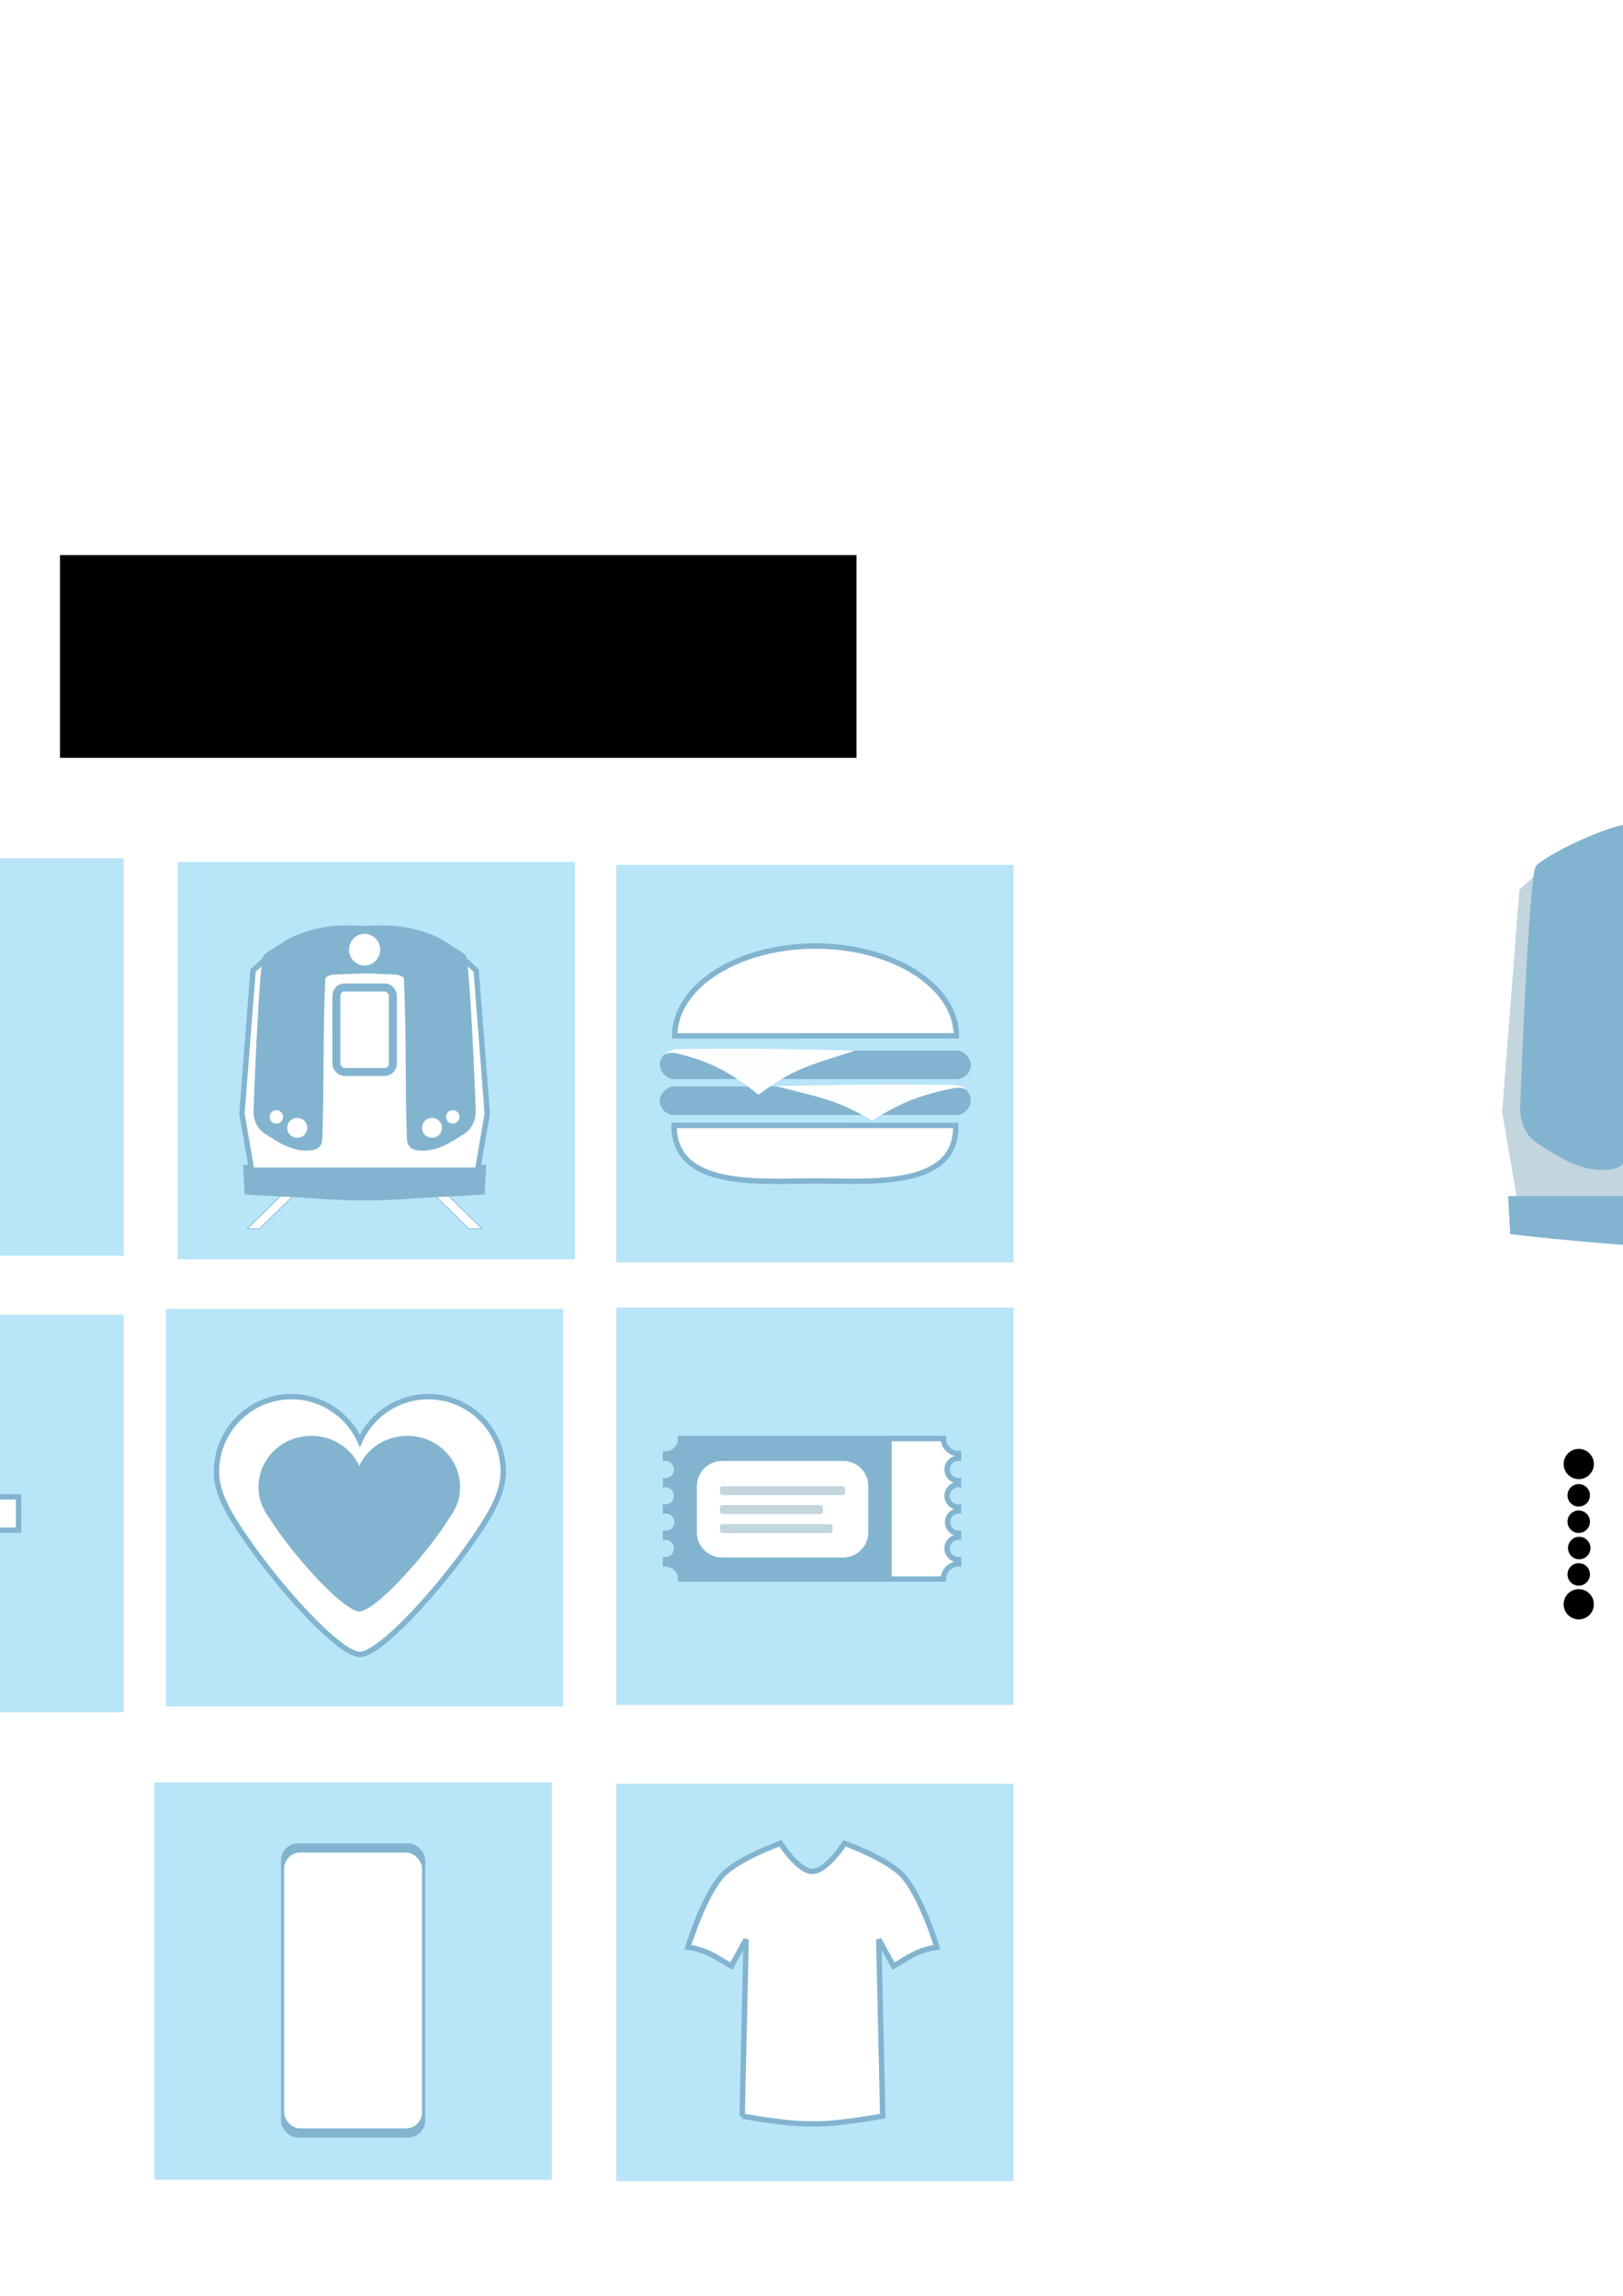 <?xml version="1.0" encoding="UTF-8" standalone="no"?>
<!-- Created with Inkscape (http://www.inkscape.org/) -->

<svg
   xmlns:dc="http://purl.org/dc/elements/1.1/"
   xmlns:cc="http://creativecommons.org/ns#"
   xmlns:rdf="http://www.w3.org/1999/02/22-rdf-syntax-ns#"
   xmlns:svg="http://www.w3.org/2000/svg"
   xmlns="http://www.w3.org/2000/svg"
   xmlns:xlink="http://www.w3.org/1999/xlink"
   xmlns:sodipodi="http://sodipodi.sourceforge.net/DTD/sodipodi-0.dtd"
   xmlns:inkscape="http://www.inkscape.org/namespaces/inkscape"
   width="210mm"
   height="297mm"
   viewBox="0 0 210 297"
   version="1.1"
   id="svg8"
   inkscape:version="0.92.4 5da689c313, 2019-01-14"
   sodipodi:docname="categories.svg">
  <defs
     id="defs2">
    <clipPath
       clipPathUnits="userSpaceOnUse"
       id="clipPath1580">
      <g
         id="g1610"
         style="fill:#ffffff;fill-opacity:1">
        <circle
           r="1.956"
           style="fill:#ffffff;fill-opacity:1;stroke:none;stroke-width:1.082;stroke-miterlimit:4;stroke-dasharray:none;stroke-opacity:1"
           id="circle1582"
           cx="86.157"
           cy="186.277" />
        <circle
           r="1.956"
           style="fill:#ffffff;fill-opacity:1;stroke:none;stroke-width:1.082;stroke-miterlimit:4;stroke-dasharray:none;stroke-opacity:1"
           id="circle1584"
           cx="86.157"
           cy="204.421" />
        <circle
           r="1.956"
           style="fill:#ffffff;fill-opacity:1;stroke:none;stroke-width:1.082;stroke-miterlimit:4;stroke-dasharray:none;stroke-opacity:1"
           id="circle1586"
           cx="124.119"
           cy="204.421" />
        <circle
           r="1.956"
           style="fill:#ffffff;fill-opacity:1;stroke:none;stroke-width:1.082;stroke-miterlimit:4;stroke-dasharray:none;stroke-opacity:1"
           id="circle1588"
           cx="124.119"
           cy="186.225" />
        <g
           id="g1598"
           transform="matrix(0.256,0,0,0.248,52.445,106.701)"
           style="fill:#ffffff;fill-opacity:1">
          <ellipse
             style="fill:#ffffff;fill-opacity:1;stroke:none;stroke-width:2.659;stroke-miterlimit:4;stroke-dasharray:none;stroke-opacity:1"
             id="ellipse1590"
             cx="131.671"
             cy="350.953"
             rx="5.677"
             ry="5.866" />
          <ellipse
             ry="5.866"
             rx="5.677"
             cy="337.206"
             cx="131.671"
             id="ellipse1592"
             style="fill:#ffffff;fill-opacity:1;stroke:none;stroke-width:2.659;stroke-miterlimit:4;stroke-dasharray:none;stroke-opacity:1" />
          <ellipse
             style="fill:#ffffff;fill-opacity:1;stroke:none;stroke-width:2.659;stroke-miterlimit:4;stroke-dasharray:none;stroke-opacity:1"
             id="ellipse1594"
             cx="131.671"
             cy="378.448"
             rx="5.677"
             ry="5.866" />
          <ellipse
             ry="5.866"
             rx="5.677"
             cy="364.701"
             cx="131.919"
             id="ellipse1596"
             style="fill:#ffffff;fill-opacity:1;stroke:none;stroke-width:2.659;stroke-miterlimit:4;stroke-dasharray:none;stroke-opacity:1" />
        </g>
        <g
           transform="matrix(0.256,0,0,0.248,90.38,106.701)"
           id="g1608"
           style="fill:#ffffff;fill-opacity:1">
          <ellipse
             ry="5.866"
             rx="5.677"
             cy="350.953"
             cx="131.671"
             id="ellipse1600"
             style="fill:#ffffff;fill-opacity:1;stroke:none;stroke-width:2.659;stroke-miterlimit:4;stroke-dasharray:none;stroke-opacity:1" />
          <ellipse
             style="fill:#ffffff;fill-opacity:1;stroke:none;stroke-width:2.659;stroke-miterlimit:4;stroke-dasharray:none;stroke-opacity:1"
             id="ellipse1602"
             cx="131.671"
             cy="337.206"
             rx="5.677"
             ry="5.866" />
          <ellipse
             ry="5.866"
             rx="5.677"
             cy="378.448"
             cx="131.671"
             id="ellipse1604"
             style="fill:#ffffff;fill-opacity:1;stroke:none;stroke-width:2.659;stroke-miterlimit:4;stroke-dasharray:none;stroke-opacity:1" />
          <ellipse
             style="fill:#ffffff;fill-opacity:1;stroke:none;stroke-width:2.659;stroke-miterlimit:4;stroke-dasharray:none;stroke-opacity:1"
             id="ellipse1606"
             cx="131.919"
             cy="364.701"
             rx="5.677"
             ry="5.866" />
        </g>
      </g>
    </clipPath>
  </defs>
  <sodipodi:namedview
     id="base"
     pagecolor="#ffffff"
     bordercolor="#666666"
     borderopacity="1.0"
     inkscape:pageopacity="0.0"
     inkscape:pageshadow="2"
     inkscape:zoom="0.9899495"
     inkscape:cx="136.08867"
     inkscape:cy="574.62036"
     inkscape:document-units="mm"
     inkscape:current-layer="layer1"
     showgrid="false"
     inkscape:window-width="1600"
     inkscape:window-height="875"
     inkscape:window-x="0"
     inkscape:window-y="25"
     inkscape:window-maximized="0"
     showguides="true"
     inkscape:guide-bbox="true">
    <sodipodi:guide
       position="219.12,190.795"
       orientation="1,0"
       id="guide1575"
       inkscape:locked="false" />
  </sodipodi:namedview>
  <g
     inkscape:label="Layer 1"
     inkscape:groupmode="layer"
     id="layer1">
    <rect
       y="111.507"
       x="22.983"
       height="51.413"
       width="51.413"
       id="rect5431"
       style="fill:#b8e5f8;fill-opacity:1;stroke:none;stroke-width:3.033;stroke-miterlimit:4;stroke-dasharray:none;stroke-opacity:1"
       inkscape:export-xdpi="505.89902"
       inkscape:export-ydpi="505.89902" />
    <rect
       style="fill:#b8e5f8;fill-opacity:1;stroke:none;stroke-width:3.033;stroke-miterlimit:4;stroke-dasharray:none;stroke-opacity:1"
       id="rect162"
       width="51.413"
       height="51.413"
       x="21.471"
       y="169.337"
       inkscape:export-xdpi="505.89902"
       inkscape:export-ydpi="505.89902"
       inkscape:export-filename="/home/ralph/01-PerFi/perfi-frontend/public/assets/health.png" />
    <rect
       style="fill:#b8e5f8;fill-opacity:1;stroke:none;stroke-width:3.033;stroke-miterlimit:4;stroke-dasharray:none;stroke-opacity:1"
       id="rect817"
       width="51.413"
       height="51.413"
       x="79.736"
       y="111.885"
       inkscape:export-xdpi="505.89902"
       inkscape:export-ydpi="505.89902"
       inkscape:export-filename="/home/ralph/01-PerFi/perfi-frontend/public/assets/food.png" />
    <g
       id="g1697"
       transform="matrix(0.891,0,0,0.891,11.545,15.066)"
       inkscape:export-xdpi="505.89902"
       inkscape:export-ydpi="505.89902"
       inkscape:export-filename="/home/ralph/01-PerFi/perfi-frontend/public/assets/food.png">
      <path
         style="fill:#ffffff;fill-opacity:1;stroke:#82b4d0;stroke-width:2.631;stroke-miterlimit:4;stroke-dasharray:none;stroke-opacity:1"
         d="M 400.4 462.533 A 68.853 43.889 0 0 0 364.344 468.406 A 68.853 43.889 0 0 0 329.93 506.426 L 467.637 506.412 A 68.853 43.889 0 0 0 433.203 468.4 A 68.853 43.889 0 0 0 400.4 462.533 z M 329.611 550.203 C 329.529 581.494 372.202 577.369 398.658 577.346 C 425.001 577.325 468.111 581.496 467.318 550.215 L 329.611 550.203 z "
         transform="matrix(0.297,0,0,0.297,-12.965,-16.918)"
         id="path823" />
      <rect
         transform="scale(-1,1)"
         ry="2.071"
         y="140.833"
         x="-128.026"
         height="4.143"
         width="45.169"
         id="rect829"
         style="fill:#82b4d0;fill-opacity:1;stroke:none;stroke-width:2.765;stroke-miterlimit:4;stroke-dasharray:none;stroke-opacity:1" />
      <rect
         ry="2.071"
         style="fill:#82b4d0;fill-opacity:1;stroke:none;stroke-width:2.765;stroke-miterlimit:4;stroke-dasharray:none;stroke-opacity:1"
         id="rect835"
         width="45.169"
         height="4.143"
         x="82.858"
         y="135.621" />
      <path
         style="fill:#ffffff;fill-opacity:0.977;stroke:none;stroke-width:0.213px;stroke-linecap:butt;stroke-linejoin:miter;stroke-opacity:1"
         d="m 99.698,140.792 c 7.968,-0.178 16.091,-0.322 25.592,-0.169 0.85,0.014 1.493,0.19 2.169,0.629 -0.851,-0.274 -1.342,-0.275 -2.151,-0.114 -4.673,0.934 -7.491,2.068 -11.606,4.65 -5.188,-3.011 -7.145,-3.254 -14.004,-4.995 z"
         id="path876"
         inkscape:connector-curvature="0"
         sodipodi:nodetypes="cscccc" />
      <path
         sodipodi:nodetypes="cscccc"
         inkscape:connector-curvature="0"
         id="path880"
         d="m 111.186,135.645 c -7.968,-0.227 -16.091,-0.412 -25.592,-0.216 -0.85,0.017 -1.493,0.243 -2.169,0.805 0.851,-0.351 1.342,-0.353 2.151,-0.146 4.673,1.195 7.491,2.647 11.606,5.952 5.188,-3.854 7.145,-4.165 14.004,-6.394 z"
         style="fill:#ffffff;fill-opacity:0.977;stroke:none;stroke-width:0.241px;stroke-linecap:butt;stroke-linejoin:miter;stroke-opacity:1" />
    </g>
    <path
       inkscape:connector-curvature="0"
       id="path918"
       d="m 215.471,106.574 c -1.294,0.005 -2.631,0.056 -3.597,0.209 -2.707,0.429 -5.439,1.114 -7.943,2.457 -2.669,1.432 -7.332,5.859 -7.332,5.859 l -2.236,28.791 1.864,10.857 -1.079,-0.008 0.267,4.913 c 0,0 15.361,1.005 23.708,0.852 v -6.268 -47.574 c -0.679,-0.034 -2.042,-0.094 -3.651,-0.088 z"
       style="fill:#c3d5df;fill-opacity:1;stroke:none;stroke-width:0.238px;stroke-linecap:butt;stroke-linejoin:miter;stroke-opacity:1" />
    <path
       inkscape:connector-curvature="0"
       style="fill:#82b4d0;fill-opacity:1;stroke:none;stroke-width:0.238px;stroke-linecap:butt;stroke-linejoin:miter;stroke-opacity:1"
       d="m 195.147,154.739 0.267,4.913 c 0,0 15.706,1.896 23.708,1.675 v -5.927 l -0.069,-0.654 h -22.827 z"
       id="path916" />
    <path
       inkscape:connector-curvature="0"
       style="fill:#82b4d0;fill-opacity:1;stroke:none;stroke-width:0.238px;stroke-linecap:butt;stroke-linejoin:miter;stroke-opacity:1"
       d="m 215.769,106.302 c -2.095,-8e-5 -4.599,0.104 -6.235,0.52 -3.786,0.963 -9.887,4.105 -10.801,5.212 -0.94,1.139 -2.053,31.404 -2.053,31.404 0,0 -0.075,2.961 2.16,4.41 3.058,1.982 5.97,3.939 9.668,3.408 2.174,-0.313 2.017,-2.014 2.056,-3.054 0.352,-9.465 0.062,-20.664 0.59,-31.558 0.395,-0.642 1.728,-0.735 1.728,-0.735 l 6.24,-0.245 v -9.258 -0.02 c -0.488,-0.026 -1.664,-0.084 -3.353,-0.084 z"
       id="path920" />
    <path
       inkscape:connector-curvature="0"
       style="fill:#c3d5df;fill-opacity:1;stroke:none;stroke-width:1.268;stroke-miterlimit:4;stroke-dasharray:none;stroke-opacity:1"
       d="m 219.122,107.698 a 3.204,3.204 0 0 0 -3.203,3.203 3.204,3.204 0 0 0 3.203,3.203 z"
       id="path1558" />
    <use
       height="100%"
       width="100%"
       id="use5289-3"
       transform="matrix(-1,0,0,1,264.911,-38.612)"
       xlink:href="#g1582"
       inkscape:tiled-clone-of="#g1582"
       y="0"
       x="0" />
    <use
       x="0"
       y="0"
       inkscape:tiled-clone-of="#g1582"
       xlink:href="#g1582"
       transform="translate(-173.47,-38.612)"
       id="use5373"
       width="100%"
       height="100%" />
    <g
       inkscape:tile-y0="106.30152"
       inkscape:tile-x0="188.48991"
       id="use5289"
       transform="matrix(-1,0,0,1,438.244,0)">
      <path
         inkscape:connector-curvature="0"
         id="path5377"
         d="m 215.471,106.574 c -1.294,0.005 -2.631,0.056 -3.597,0.209 -2.707,0.429 -5.439,1.114 -7.943,2.457 -2.669,1.432 -7.332,5.859 -7.332,5.859 l -2.236,28.791 1.864,10.857 -1.079,-0.008 0.267,4.913 c 0,0 15.361,1.005 23.708,0.852 v -6.268 -47.574 c -0.679,-0.034 -2.042,-0.094 -3.651,-0.088 z"
         style="fill:#c3d5df;fill-opacity:1;stroke:none;stroke-width:0.238px;stroke-linecap:butt;stroke-linejoin:miter;stroke-opacity:1" />
      <path
         inkscape:connector-curvature="0"
         style="fill:#82b4d0;fill-opacity:1;stroke:none;stroke-width:0.238px;stroke-linecap:butt;stroke-linejoin:miter;stroke-opacity:1"
         d="m 195.147,154.739 0.267,4.913 c 0,0 15.706,1.896 23.708,1.675 v -5.927 l -0.069,-0.654 h -22.827 z"
         id="path5379" />
      <path
         inkscape:connector-curvature="0"
         style="fill:#82b4d0;fill-opacity:1;stroke:none;stroke-width:0.238px;stroke-linecap:butt;stroke-linejoin:miter;stroke-opacity:1"
         d="m 215.769,106.302 c -2.095,-8e-5 -4.599,0.104 -6.235,0.52 -3.786,0.963 -9.887,4.105 -10.801,5.212 -0.94,1.139 -2.053,31.404 -2.053,31.404 0,0 -0.075,2.961 2.16,4.41 3.058,1.982 5.97,3.939 9.668,3.408 2.174,-0.313 2.017,-2.014 2.056,-3.054 0.352,-9.465 0.062,-20.664 0.59,-31.558 0.395,-0.642 1.728,-0.735 1.728,-0.735 l 6.24,-0.245 v -9.258 -0.02 c -0.488,-0.026 -1.664,-0.084 -3.353,-0.084 z"
         id="path5381" />
      <path
         inkscape:connector-curvature="0"
         transform="scale(0.265)"
         style="fill:#c3d5df;fill-opacity:1;stroke:none;stroke-width:4.794;stroke-miterlimit:4;stroke-dasharray:none;stroke-opacity:1"
         d="m 828.178,407.047 a 12.108,12.108 0 0 0 -12.107,12.107 12.108,12.108 0 0 0 12.107,12.107 z"
         id="path5383" />
      <path
         inkscape:connector-curvature="0"
         id="path5385"
         d="m 41.279,118.321 c -0.832,0.003 -1.691,0.036 -2.312,0.135 -1.74,0.276 -3.496,0.716 -5.106,1.579 -1.716,0.921 -4.713,3.766 -4.713,3.766 l -1.437,18.507 1.198,6.979 -0.694,-0.005 0.172,3.158 c 0,0 9.874,0.646 15.239,0.547 v -4.029 -30.58 c -0.437,-0.022 -1.313,-0.06 -2.347,-0.057 z"
         style="fill:#c3d5df;fill-opacity:1;stroke:none;stroke-width:0.153px;stroke-linecap:butt;stroke-linejoin:miter;stroke-opacity:1" />
      <path
         inkscape:connector-curvature="0"
         style="fill:#82b4d0;fill-opacity:1;stroke:none;stroke-width:0.153px;stroke-linecap:butt;stroke-linejoin:miter;stroke-opacity:1"
         d="m 28.215,149.281 0.172,3.158 c 0,0 10.096,1.219 15.239,1.077 v -3.81 l -0.044,-0.42 H 28.909 Z"
         id="path5387" />
      <path
         inkscape:connector-curvature="0"
         style="fill:#82b4d0;fill-opacity:1;stroke:none;stroke-width:0.153px;stroke-linecap:butt;stroke-linejoin:miter;stroke-opacity:1"
         d="m 41.471,118.145 c -1.347,-5e-5 -2.956,0.067 -4.008,0.334 -2.433,0.619 -6.356,2.638 -6.943,3.35 -0.604,0.732 -1.319,20.186 -1.319,20.186 0,0 -0.048,1.903 1.389,2.835 1.966,1.274 3.838,2.532 6.214,2.19 1.398,-0.201 1.297,-1.295 1.322,-1.963 0.227,-6.084 0.04,-13.283 0.379,-20.285 0.254,-0.413 1.111,-0.472 1.111,-0.472 l 4.011,-0.157 v -5.951 -0.013 c -0.314,-0.017 -1.069,-0.054 -2.156,-0.054 z"
         id="path5389" />
      <path
         style="fill:#c3d5df;fill-opacity:1;stroke:none;stroke-width:0.815;stroke-miterlimit:4;stroke-dasharray:none;stroke-opacity:1"
         d="m 43.626,119.043 a 2.059,2.059 0 0 0 -2.059,2.059 2.059,2.059 0 0 0 2.059,2.059 z"
         id="path5391"
         inkscape:connector-curvature="0" />
      <use
         height="100%"
         width="100%"
         id="use5393"
         transform="matrix(-1,0,0,1,264.911,-38.612)"
         xlink:href="#g1582"
         inkscape:tiled-clone-of="#g1582"
         y="0"
         x="0" />
      <path
         style="fill:#c3d5df;fill-opacity:1;stroke:none;stroke-width:0.153px;stroke-linecap:butt;stroke-linejoin:miter;stroke-opacity:1"
         d="m 45.885,118.321 c 0.832,0.003 1.691,0.036 2.312,0.135 1.74,0.276 3.496,0.716 5.106,1.579 1.716,0.921 4.713,3.766 4.713,3.766 l 1.437,18.507 -1.198,6.979 0.694,-0.005 -0.172,3.158 c 0,0 -9.874,0.646 -15.239,0.547 v -4.029 -30.58 c 0.437,-0.022 1.313,-0.06 2.347,-0.057 z"
         id="path5395"
         inkscape:connector-curvature="0" />
      <path
         id="path5397"
         d="m 58.949,149.281 -0.172,3.158 c 0,0 -10.096,1.219 -15.239,1.077 v -3.81 l 0.044,-0.42 h 14.673 z"
         style="fill:#82b4d0;fill-opacity:1;stroke:none;stroke-width:0.153px;stroke-linecap:butt;stroke-linejoin:miter;stroke-opacity:1"
         inkscape:connector-curvature="0" />
      <path
         id="path5399"
         d="m 45.694,118.145 c 1.347,-5e-5 2.956,0.067 4.008,0.334 2.433,0.619 6.356,2.638 6.943,3.35 0.604,0.732 1.319,20.186 1.319,20.186 0,0 0.048,1.903 -1.389,2.835 -1.966,1.274 -3.838,2.532 -6.214,2.19 -1.398,-0.201 -1.297,-1.295 -1.322,-1.963 -0.227,-6.084 -0.04,-13.283 -0.379,-20.285 -0.254,-0.413 -1.111,-0.472 -1.111,-0.472 l -4.011,-0.157 v -5.951 -0.013 c 0.314,-0.017 1.069,-0.054 2.156,-0.054 z"
         style="fill:#82b4d0;fill-opacity:1;stroke:none;stroke-width:0.153px;stroke-linecap:butt;stroke-linejoin:miter;stroke-opacity:1"
         inkscape:connector-curvature="0" />
      <path
         inkscape:connector-curvature="0"
         id="path5401"
         d="m 43.538,119.043 a 2.059,2.059 0 0 1 2.059,2.059 2.059,2.059 0 0 1 -2.059,2.059 z"
         style="fill:#c3d5df;fill-opacity:1;stroke:none;stroke-width:0.815;stroke-miterlimit:4;stroke-dasharray:none;stroke-opacity:1" />
      <use
         x="0"
         y="0"
         inkscape:tiled-clone-of="#g1582"
         xlink:href="#g1582"
         transform="translate(-173.47,-38.612)"
         id="use5403"
         width="100%"
         height="100%" />
    </g>
    <rect
       y="243.813"
       x="235.999"
       height="46.505"
       width="97.019"
       id="rect210"
       style="fill:#82b4d0;fill-opacity:1;stroke:none;stroke-width:2.765;stroke-miterlimit:4;stroke-dasharray:none;stroke-opacity:1" />
    <g
       id="g1720"
       inkscape:export-xdpi="505.89902"
       inkscape:export-ydpi="505.89902"
       inkscape:export-filename="/home/ralph/01-PerFi/perfi-frontend/public/assets/health.png">
      <g
         style="fill:#ffffff;fill-opacity:1"
         transform="matrix(0.766,0,0,0.766,13.649,47.524)"
         id="g160">
        <g
           style="fill:#ffffff;fill-opacity:1"
           id="g154">
          <path
             style="fill:#ffffff;fill-opacity:1;stroke:#82b4d0;stroke-width:2.631;stroke-miterlimit:4;stroke-dasharray:none;stroke-opacity:1"
             d="m 142.355,681.781 c -20.236,0 -36.641,16.405 -36.641,36.641 -0.035,7.841 3.394,15.304 7.332,21.93 15.659,26.343 51.487,67.27 62.668,67.27 11.188,0 47.036,-40.959 62.697,-67.324 3.926,-6.609 7.231,-13.921 7.303,-21.875 0,-20.236 -16.405,-36.641 -36.641,-36.641 -14.395,0.015 -27.448,8.457 -33.365,21.58 -5.915,-13.119 -18.962,-21.561 -33.354,-21.58 z"
             transform="matrix(0.346,0,0,0.346,-17.827,-62.072)"
             id="path144"
             inkscape:connector-curvature="0"
             sodipodi:nodetypes="ccasacccc" />
        </g>
      </g>
      <g
         style="fill:#82b4d0;fill-opacity:1"
         id="g1620">
        <g
           id="g193"
           style="fill:#82b4d0;fill-opacity:1"
           transform="matrix(0.539,0,0,0.522,23.367,95.162)">
          <path
             style="fill:#82b4d0;fill-opacity:1;stroke:none;stroke-width:2.765;stroke-miterlimit:4;stroke-dasharray:none;stroke-opacity:1"
             d="m 44.03,186.199 a 12.662,12.662 0 0 1 -12.662,12.662 12.662,12.662 0 0 1 -12.662,-12.662 12.662,12.662 0 0 1 12.662,-12.662 12.662,12.662 0 0 1 12.662,12.662 z"
             id="circle189" />
          <path
             style="fill:#82b4d0;fill-opacity:1;stroke:none;stroke-width:2.765;stroke-miterlimit:4;stroke-dasharray:none;stroke-opacity:1"
             d="m 67.087,186.199 a 12.662,12.662 0 0 1 -12.662,12.662 12.662,12.662 0 0 1 -12.662,-12.662 12.662,12.662 0 0 1 12.662,-12.662 12.662,12.662 0 0 1 12.662,12.662 z"
             id="circle191" />
        </g>
        <path
           transform="matrix(0.559,0,0,0.39,22.624,119.367)"
           style="fill:#82b4d0;fill-opacity:1;stroke:none;stroke-width:5.917;stroke-miterlimit:4;stroke-dasharray:none;stroke-opacity:1"
           inkscape:transform-center-y="4.861788e-06"
           d="m 42.707,228.436 c -5.047,0 -25.463,-35.362 -22.939,-39.732 2.523,-4.371 43.355,-4.371 45.879,0 2.523,4.371 -17.893,39.732 -22.939,39.732 z"
           id="path195" />
      </g>
    </g>
    <rect
       y="243.813"
       x="310.019"
       height="46.505"
       width="22.999"
       id="rect1023"
       style="fill:#c3d5df;fill-opacity:1;stroke:none;stroke-width:2.689;stroke-miterlimit:4;stroke-dasharray:none;stroke-opacity:1" />
    <rect
       y="169.148"
       x="79.736"
       height="51.413"
       width="51.413"
       id="rect1233"
       style="fill:#b8e5f8;fill-opacity:1;stroke:none;stroke-width:3.033;stroke-miterlimit:4;stroke-dasharray:none;stroke-opacity:1"
       inkscape:export-xdpi="505.89902"
       inkscape:export-ydpi="505.89902" />
    <g
       id="g1202"
       transform="matrix(0.391,0,0,0.391,49.242,85.074)"
       inkscape:export-xdpi="505.89902"
       inkscape:export-ydpi="505.89902">
      <g
         id="g1189">
        <g
           id="g1185">
          <path
             style="fill:#82b4d0;fill-opacity:1;stroke:#82b4d0;stroke-width:2.631;stroke-miterlimit:4;stroke-dasharray:none;stroke-opacity:1"
             d="M 333.018 703.842 A 7.394 7.394 0 0 1 333.027 704.039 A 7.394 7.394 0 0 1 325.635 711.434 L 325.635 713.525 A 5.492 5.492 0 0 1 331.105 719.018 A 5.492 5.492 0 0 1 325.635 724.508 L 325.635 726.398 A 5.492 5.492 0 0 1 331.105 731.891 A 5.492 5.492 0 0 1 325.635 737.381 L 325.635 739.281 A 5.492 5.492 0 0 1 325.854 739.27 A 5.492 5.492 0 0 1 331.346 744.762 A 5.492 5.492 0 0 1 325.854 750.256 A 5.492 5.492 0 0 1 325.635 750.248 L 325.635 752.143 A 5.492 5.492 0 0 1 331.105 757.635 A 5.492 5.492 0 0 1 325.635 763.125 L 325.635 765.221 A 7.394 7.394 0 0 1 333.027 772.615 L 455.109 772.615 L 455.109 703.842 L 333.018 703.842 z "
             transform="matrix(0.676,0,0,0.676,-125.849,-217.428)"
             id="rect1021" />
        </g>
      </g>
      <g
         id="g1171">
        <path
           style="fill:#ffffff;fill-opacity:1;stroke:#82b4d0;stroke-width:2.631;stroke-miterlimit:4;stroke-dasharray:none;stroke-opacity:1"
           d="M 435.098 703.842 L 435.098 772.615 L 461.715 772.615 A 7.394 7.394 0 0 1 469.109 765.221 L 469.109 763.121 A 5.492 5.492 0 0 1 468.99 763.127 A 5.492 5.492 0 0 1 463.498 757.635 A 5.492 5.492 0 0 1 468.99 752.143 A 5.492 5.492 0 0 1 469.109 752.146 L 469.109 750.252 A 5.492 5.492 0 0 1 463.736 744.762 A 5.492 5.492 0 0 1 469.109 739.275 L 469.109 737.377 A 5.492 5.492 0 0 1 468.99 737.383 A 5.492 5.492 0 0 1 463.498 731.891 A 5.492 5.492 0 0 1 468.99 726.398 A 5.492 5.492 0 0 1 469.109 726.402 L 469.109 724.504 A 5.492 5.492 0 0 1 468.99 724.51 A 5.492 5.492 0 0 1 463.498 719.018 A 5.492 5.492 0 0 1 468.99 713.525 A 5.492 5.492 0 0 1 469.109 713.529 L 469.109 711.234 A 7.394 7.394 0 0 1 461.715 703.842 L 435.098 703.842 z "
           transform="matrix(0.676,0,0,0.676,-125.849,-217.428)"
           id="rect212" />
        <g
           id="g1162">
          <path
             style="fill:#ffffff;fill-opacity:1;stroke:none;stroke-width:2.788;stroke-miterlimit:4;stroke-dasharray:none;stroke-opacity:1"
             d="m 113.021,265.796 h 40.024 c 4.629,0 8.355,3.726 8.355,8.355 v 15.228 c 0,4.629 -3.726,8.355 -8.355,8.355 h -40.024 c -4.629,0 -8.355,-3.726 -8.355,-8.355 v -15.228 c 0,-4.629 3.726,-8.355 8.355,-8.355 z"
             id="rect1090" />
          <g
             id="g1101"
             transform="matrix(0.539,0,0,0.522,23.969,93.825)"
             style="fill:#c3d5df;fill-opacity:1">
            <path
               style="fill:#c3d5df;fill-opacity:1;stroke:none;stroke-width:3.847;stroke-miterlimit:4;stroke-dasharray:none;stroke-opacity:1"
               d="m 165.359,345.403 h 73.928 c 0.809,0 1.461,0.652 1.461,1.461 v 2.713 c 0,0.809 -0.652,1.461 -1.461,1.461 h -73.928 c -0.809,0 -1.461,-0.652 -1.461,-1.461 v -2.713 c 0,-0.809 0.652,-1.461 1.461,-1.461 z"
               id="rect1092" />
            <path
               style="fill:#c3d5df;fill-opacity:1;stroke:none;stroke-width:3.489;stroke-miterlimit:4;stroke-dasharray:none;stroke-opacity:1"
               d="m 165.359,357.443 h 60.293 c 0.809,0 1.461,0.652 1.461,1.461 v 2.713 c 0,0.809 -0.652,1.461 -1.461,1.461 h -60.293 c -0.809,0 -1.461,-0.652 -1.461,-1.461 v -2.713 c 0,-0.809 0.652,-1.461 1.461,-1.461 z"
               id="rect1094" />
            <path
               style="fill:#c3d5df;fill-opacity:1;stroke:none;stroke-width:3.65;stroke-miterlimit:4;stroke-dasharray:none;stroke-opacity:1"
               d="m 165.359,369.482 h 66.243 c 0.809,0 1.461,0.652 1.461,1.461 v 2.713 c 0,0.809 -0.652,1.461 -1.461,1.461 h -66.243 c -0.809,0 -1.461,-0.652 -1.461,-1.461 v -2.713 c 0,-0.809 0.652,-1.461 1.461,-1.461 z"
               id="rect1096" />
          </g>
        </g>
      </g>
    </g>
    <g
       id="g2005"
       transform="matrix(0.256,0,0,0.248,52.445,106.701)"
       style="fill:#ffffff;fill-opacity:1" />
    <g
       id="g2040">
      <g
         style="fill:#ffffff;fill-opacity:1"
         id="g2015"
         transform="matrix(0.256,0,0,0.248,90.38,106.701)" />
    </g>
    <g
       id="g1496"
       transform="translate(118.118,3.118)">
      <rect
         style="fill:#ffffff;fill-opacity:1;stroke:none;stroke-width:2.765;stroke-miterlimit:4;stroke-dasharray:none;stroke-opacity:1"
         id="rect1464"
         width="44.223"
         height="28.915"
         x="83.249"
         y="181.623"
         ry="0" />
      <g
         id="g1494"
         style="fill:#000000">
        <circle
           r="1.956"
           style="fill:#000000;fill-opacity:1;stroke:none;stroke-width:1.082;stroke-miterlimit:4;stroke-dasharray:none;stroke-opacity:1"
           id="circle1466"
           cx="86.157"
           cy="186.277" />
        <circle
           r="1.956"
           style="fill:#000000;fill-opacity:1;stroke:none;stroke-width:1.082;stroke-miterlimit:4;stroke-dasharray:none;stroke-opacity:1"
           id="circle1468"
           cx="86.157"
           cy="204.421" />
        <circle
           r="1.956"
           style="fill:#000000;fill-opacity:1;stroke:none;stroke-width:1.082;stroke-miterlimit:4;stroke-dasharray:none;stroke-opacity:1"
           id="circle1470"
           cx="124.119"
           cy="204.421" />
        <circle
           r="1.956"
           style="fill:#000000;fill-opacity:1;stroke:none;stroke-width:1.082;stroke-miterlimit:4;stroke-dasharray:none;stroke-opacity:1"
           id="circle1472"
           cx="124.119"
           cy="186.225" />
        <g
           id="g1482"
           transform="matrix(0.256,0,0,0.248,52.445,106.701)"
           style="fill:#000000;fill-opacity:1">
          <ellipse
             style="fill:#000000;fill-opacity:1;stroke:none;stroke-width:2.659;stroke-miterlimit:4;stroke-dasharray:none;stroke-opacity:1"
             id="ellipse1474"
             cx="131.671"
             cy="350.953"
             rx="5.677"
             ry="5.866" />
          <ellipse
             ry="5.866"
             rx="5.677"
             cy="337.206"
             cx="131.671"
             id="ellipse1476"
             style="fill:#000000;fill-opacity:1;stroke:none;stroke-width:2.659;stroke-miterlimit:4;stroke-dasharray:none;stroke-opacity:1" />
          <ellipse
             style="fill:#000000;fill-opacity:1;stroke:none;stroke-width:2.659;stroke-miterlimit:4;stroke-dasharray:none;stroke-opacity:1"
             id="ellipse1478"
             cx="131.671"
             cy="378.448"
             rx="5.677"
             ry="5.866" />
          <ellipse
             ry="5.866"
             rx="5.677"
             cy="364.701"
             cx="131.919"
             id="ellipse1480"
             style="fill:#000000;fill-opacity:1;stroke:none;stroke-width:2.659;stroke-miterlimit:4;stroke-dasharray:none;stroke-opacity:1" />
        </g>
        <g
           transform="matrix(0.256,0,0,0.248,90.38,106.701)"
           id="g1492"
           style="fill:#000000;fill-opacity:1">
          <ellipse
             ry="5.866"
             rx="5.677"
             cy="350.953"
             cx="131.671"
             id="ellipse1484"
             style="fill:#000000;fill-opacity:1;stroke:none;stroke-width:2.659;stroke-miterlimit:4;stroke-dasharray:none;stroke-opacity:1" />
          <ellipse
             style="fill:#000000;fill-opacity:1;stroke:none;stroke-width:2.659;stroke-miterlimit:4;stroke-dasharray:none;stroke-opacity:1"
             id="ellipse1486"
             cx="131.671"
             cy="337.206"
             rx="5.677"
             ry="5.866" />
          <ellipse
             ry="5.866"
             rx="5.677"
             cy="378.448"
             cx="131.671"
             id="ellipse1488"
             style="fill:#000000;fill-opacity:1;stroke:none;stroke-width:2.659;stroke-miterlimit:4;stroke-dasharray:none;stroke-opacity:1" />
          <ellipse
             style="fill:#000000;fill-opacity:1;stroke:none;stroke-width:2.659;stroke-miterlimit:4;stroke-dasharray:none;stroke-opacity:1"
             id="ellipse1490"
             cx="131.919"
             cy="364.701"
             rx="5.677"
             ry="5.866" />
        </g>
      </g>
    </g>
    <rect
       style="fill:#b8e5f8;fill-opacity:1;stroke:none;stroke-width:3.033;stroke-miterlimit:4;stroke-dasharray:none;stroke-opacity:1"
       id="rect1683"
       width="51.413"
       height="51.413"
       x="79.736"
       y="230.759"
       inkscape:export-xdpi="505.89902"
       inkscape:export-ydpi="505.89902" />
    <path
       style="fill:#ffffff;stroke:#82b4d0;stroke-width:0.696;stroke-linecap:butt;stroke-linejoin:miter;stroke-opacity:1;fill-opacity:1;stroke-miterlimit:4;stroke-dasharray:none"
       d="m 96.028,273.748 0.511,-22.849 -1.912,3.451 c -1.663,-0.962 -3.075,-2.1 -5.617,-2.447 0,0 2.069,-6.824 4.547,-9.39 2.041,-2.113 7.413,-4.053 7.413,-4.053 0,0 2.312,3.635 4.151,3.635 1.839,0 4.151,-3.635 4.151,-3.635 0,0 5.373,1.939 7.413,4.053 2.478,2.566 4.547,9.39 4.547,9.39 -2.542,0.347 -3.954,1.485 -5.617,2.447 l -1.912,-3.451 0.511,22.849 c 0,0 -6.298,1.163 -9.094,0.988 -2.796,0.175 -9.094,-0.988 -9.094,-0.988 z"
       id="path1662"
       inkscape:connector-curvature="0"
       sodipodi:nodetypes="ccccscscscccccc"
       inkscape:export-xdpi="505.89902"
       inkscape:export-ydpi="505.89902" />
    <rect
       y="230.57"
       x="19.982"
       height="51.413"
       width="51.413"
       id="rect1685"
       style="fill:#b8e5f8;fill-opacity:1;stroke:none;stroke-width:3.033;stroke-miterlimit:4;stroke-dasharray:none;stroke-opacity:1"
       inkscape:export-xdpi="505.89902"
       inkscape:export-ydpi="505.89902" />
    <g
       id="g1833"
       inkscape:export-xdpi="505.89902"
       inkscape:export-ydpi="505.89902">
      <rect
         inkscape:export-ydpi="505.89902"
         inkscape:export-xdpi="505.89902"
         ry="2.206"
         y="238.466"
         x="36.359"
         height="38.072"
         width="18.658"
         id="rect1687"
         style="fill:#82b4d0;fill-opacity:1;stroke:none;stroke-width:2.071;stroke-miterlimit:4;stroke-dasharray:none;stroke-opacity:1" />
      <rect
         inkscape:export-ydpi="505.89902"
         inkscape:export-xdpi="505.89902"
         style="fill:#ffffff;fill-opacity:1;stroke:none;stroke-width:1.961;stroke-miterlimit:4;stroke-dasharray:none;stroke-opacity:1"
         id="rect1689"
         width="17.836"
         height="35.682"
         x="36.77"
         y="239.66"
         ry="2.067" />
    </g>
    <rect
       inkscape:export-ydpi="505.89902"
       inkscape:export-xdpi="505.89902"
       y="170.093"
       x="-35.415"
       height="51.413"
       width="51.413"
       id="rect1841"
       style="fill:#b8e5f8;fill-opacity:1;stroke:none;stroke-width:1.416;stroke-miterlimit:4;stroke-dasharray:none;stroke-opacity:1"
       inkscape:export-filename="/home/ralph/01-PerFi/perfi-frontend/public/assets/plus.png" />
    <path
       style="fill:#ffffff;fill-opacity:1;stroke:#82b4d0;stroke-width:0.696;stroke-miterlimit:4;stroke-dasharray:none;stroke-opacity:1"
       d="m -11.863,183.687 v 9.957 h -9.957 v 4.31 h 9.957 v 9.957 h 4.31 v -9.957 h 9.957 v -4.31 h -9.957 v -9.957 z"
       id="rect1843"
       inkscape:connector-curvature="0"
       inkscape:export-xdpi="505.89902"
       inkscape:export-ydpi="505.89902"
       inkscape:export-filename="/home/ralph/01-PerFi/perfi-frontend/public/assets/plus.png" />
    <rect
       style="fill:#b8e5f8;fill-opacity:1;stroke:none;stroke-width:1.416;stroke-miterlimit:4;stroke-dasharray:none;stroke-opacity:1"
       id="rect1852"
       width="51.413"
       height="51.413"
       x="-35.415"
       y="111.027"
       inkscape:export-xdpi="505.89902"
       inkscape:export-ydpi="505.89902"
       inkscape:export-filename="/home/ralph/01-PerFi/perfi-frontend/public/assets/unknown.png" />
    <g
       aria-label="?"
       style="font-style:normal;font-weight:normal;font-size:47.315px;line-height:1.25;font-family:sans-serif;letter-spacing:0px;word-spacing:0px;fill:#ffffff;fill-opacity:1;stroke:none;stroke-width:1.183"
       id="text1856"
       inkscape:export-filename="/home/ralph/01-PerFi/perfi-frontend/public/assets/unknown.png"
       inkscape:export-xdpi="505.89902"
       inkscape:export-ydpi="505.89902">
      <path
         d="m -12.831,141.441 -0.047,-0.899 q 0,-2.035 1.041,-3.501 1.041,-1.514 2.271,-2.792 1.277,-1.278 2.318,-2.555 1.041,-1.277 1.041,-2.934 0,-1.798 -1.136,-2.886 -1.136,-1.088 -3.359,-1.088 -1.372,0 -2.744,0.331 -1.325,0.331 -2.697,1.088 l -1.088,-3.028 q 1.419,-0.804 3.217,-1.23 1.798,-0.473 3.832,-0.473 2.413,0 3.927,0.662 1.561,0.662 2.46,1.703 0.899,0.994 1.23,2.224 0.379,1.23 0.379,2.366 0,1.419 -0.568,2.555 -0.52,1.088 -1.325,2.082 -0.804,0.994 -1.751,1.893 -0.946,0.899 -1.751,1.893 -0.804,0.946 -1.372,2.082 -0.52,1.136 -0.52,2.508 z m 2.035,10.551 q -1.325,0 -2.271,-0.852 -0.899,-0.899 -0.899,-2.366 0,-1.467 0.899,-2.318 0.946,-0.899 2.271,-0.899 1.277,0 2.224,0.899 0.946,0.852 0.946,2.318 0,1.467 -0.946,2.366 -0.946,0.852 -2.224,0.852 z"
         style="font-style:normal;font-variant:normal;font-weight:normal;font-stretch:normal;font-family:'Ubuntu Mono derivative Powerline';-inkscape-font-specification:'Ubuntu Mono derivative Powerline';fill:#ffffff;fill-opacity:1;stroke-width:0.696;stroke-miterlimit:4;stroke-dasharray:none;stroke:#82b4d0;stroke-opacity:1"
         id="path1929" />
    </g>
    <flowRoot
       xml:space="preserve"
       id="flowRoot1864"
       style="font-style:normal;font-weight:normal;font-size:40px;line-height:1.25;font-family:sans-serif;letter-spacing:0px;word-spacing:0px;fill:#000000;fill-opacity:1;stroke:none"
       transform="scale(0.265)"><flowRegion
         id="flowRegion1866"><rect
           id="rect1868"
           width="388.909"
           height="98.995"
           x="29.294"
           y="270.961" /></flowRegion><flowPara
         id="flowPara1870">expenses</flowPara></flowRoot>    <rect
       style="fill:#b8e5f8;fill-opacity:1;stroke:none;stroke-width:3.033;stroke-miterlimit:4;stroke-dasharray:none;stroke-opacity:1"
       id="rect162-3"
       width="51.413"
       height="51.413"
       x="274.17"
       y="184.698"
       inkscape:export-xdpi="505.89902"
       inkscape:export-ydpi="505.89902" />
    <g
       transform="translate(252.699,15.361)"
       id="g1720-6"
       inkscape:export-xdpi="505.89902"
       inkscape:export-ydpi="505.89902">
      <g
         style="fill:#ffffff;fill-opacity:1"
         transform="matrix(0.766,0,0,0.766,13.649,47.524)"
         id="g160-7">
        <g
           style="fill:#ffffff;fill-opacity:1"
           id="g154-5">
          <circle
             style="fill:#ffffff;fill-opacity:1;stroke:none;stroke-width:2.765;stroke-miterlimit:4;stroke-dasharray:none;stroke-opacity:1"
             id="path144-3"
             cx="31.368"
             cy="186.199"
             r="12.662" />
          <circle
             r="12.662"
             cy="186.199"
             cx="54.424"
             id="circle146-5"
             style="fill:#ffffff;fill-opacity:1;stroke:none;stroke-width:2.765;stroke-miterlimit:4;stroke-dasharray:none;stroke-opacity:1" />
        </g>
        <path
           transform="matrix(1.037,0,0,0.747,-1.378,46.399)"
           inkscape:transform-center-y="4.861788e-06"
           d="m 42.707,228.436 c -5.047,0 -25.463,-35.362 -22.939,-39.732 2.523,-4.371 43.355,-4.371 45.879,0 2.523,4.371 -17.893,39.732 -22.939,39.732 z"
           inkscape:randomized="0"
           inkscape:rounded="0.11"
           inkscape:flatsided="true"
           sodipodi:arg2="2.6179939"
           sodipodi:arg1="1.5707963"
           sodipodi:r2="22.939308"
           sodipodi:r1="26.488029"
           sodipodi:cy="201.94804"
           sodipodi:cx="42.707043"
           sodipodi:sides="3"
           id="path150-6"
           style="fill:#ffffff;fill-opacity:1;stroke:none;stroke-width:5.917;stroke-miterlimit:4;stroke-dasharray:none;stroke-opacity:1"
           sodipodi:type="star" />
      </g>
      <g
         style="fill:#82b4d0;fill-opacity:1"
         id="g1620-2">
        <g
           id="g193-9"
           style="fill:#82b4d0;fill-opacity:1"
           transform="matrix(0.539,0,0,0.522,23.367,95.162)">
          <circle
             r="12.662"
             cy="186.199"
             cx="31.368"
             id="circle189-1"
             style="fill:#82b4d0;fill-opacity:1;stroke:none;stroke-width:2.765;stroke-miterlimit:4;stroke-dasharray:none;stroke-opacity:1" />
          <circle
             style="fill:#82b4d0;fill-opacity:1;stroke:none;stroke-width:2.765;stroke-miterlimit:4;stroke-dasharray:none;stroke-opacity:1"
             id="circle191-2"
             cx="54.424"
             cy="186.199"
             r="12.662" />
        </g>
        <path
           sodipodi:type="star"
           style="fill:#82b4d0;fill-opacity:1;stroke:none;stroke-width:5.917;stroke-miterlimit:4;stroke-dasharray:none;stroke-opacity:1"
           id="path195-7"
           sodipodi:sides="3"
           sodipodi:cx="42.707043"
           sodipodi:cy="201.94804"
           sodipodi:r1="26.488029"
           sodipodi:r2="22.939308"
           sodipodi:arg1="1.5707963"
           sodipodi:arg2="2.6179939"
           inkscape:flatsided="true"
           inkscape:rounded="0.11"
           inkscape:randomized="0"
           d="m 42.707,228.436 c -5.047,0 -25.463,-35.362 -22.939,-39.732 2.523,-4.371 43.355,-4.371 45.879,0 2.523,4.371 -17.893,39.732 -22.939,39.732 z"
           inkscape:transform-center-y="4.861788e-06"
           transform="matrix(0.559,0,0,0.39,22.624,119.367)" />
      </g>
    </g>
    <rect
       inkscape:export-ydpi="505.89902"
       inkscape:export-xdpi="505.89902"
       y="129.272"
       x="254.739"
       height="51.413"
       width="51.413"
       id="rect1932"
       style="fill:#b8e5f8;fill-opacity:1;stroke:none;stroke-width:3.033;stroke-miterlimit:4;stroke-dasharray:none;stroke-opacity:1" />
    <g
       inkscape:export-ydpi="505.89902"
       inkscape:export-xdpi="505.89902"
       transform="matrix(0.891,0,0,0.891,186.548,32.452)"
       id="g1946">
      <path
         style="fill:#ffffff;fill-opacity:1;stroke:none;stroke-width:2.302;stroke-miterlimit:4;stroke-dasharray:none;stroke-opacity:1"
         d="m 125.883,146.559 c 0.236,9.294 -12.573,8.055 -20.4,8.062 -7.861,0.007 -20.539,1.233 -20.514,-8.065"
         id="path1934"
         inkscape:connector-curvature="0"
         sodipodi:nodetypes="cac" />
      <path
         d="m 125.977,-133.545 a 20.457,13.04 0 0 1 -10.231,11.294 20.457,13.04 0 0 1 -20.459,-0.002 20.457,13.04 0 0 1 -10.225,-11.296"
         sodipodi:open="true"
         sodipodi:end="3.1419395"
         sodipodi:start="0"
         sodipodi:ry="13.040178"
         sodipodi:rx="20.457319"
         sodipodi:cy="-133.54495"
         sodipodi:cx="105.51995"
         sodipodi:type="arc"
         id="path1936"
         style="fill:#ffffff;fill-opacity:1;stroke:none;stroke-width:2.765;stroke-miterlimit:4;stroke-dasharray:none;stroke-opacity:1"
         transform="scale(1,-1)" />
      <rect
         style="fill:#82b4d0;fill-opacity:1;stroke:none;stroke-width:2.765;stroke-miterlimit:4;stroke-dasharray:none;stroke-opacity:1"
         id="rect1938"
         width="45.169"
         height="4.143"
         x="-128.026"
         y="140.833"
         ry="2.071"
         transform="scale(-1,1)" />
      <rect
         y="135.621"
         x="82.858"
         height="4.143"
         width="45.169"
         id="rect1940"
         style="fill:#82b4d0;fill-opacity:1;stroke:none;stroke-width:2.765;stroke-miterlimit:4;stroke-dasharray:none;stroke-opacity:1"
         ry="2.071" />
      <path
         sodipodi:nodetypes="cscccc"
         inkscape:connector-curvature="0"
         id="path1942"
         d="m 99.698,140.792 c 7.968,-0.178 16.091,-0.322 25.592,-0.169 0.85,0.014 1.493,0.19 2.169,0.629 -0.851,-0.274 -1.342,-0.275 -2.151,-0.114 -4.673,0.934 -7.491,2.068 -11.606,4.65 -5.188,-3.011 -7.145,-3.254 -14.004,-4.995 z"
         style="fill:#ffffff;fill-opacity:0.977;stroke:none;stroke-width:0.213px;stroke-linecap:butt;stroke-linejoin:miter;stroke-opacity:1" />
      <path
         style="fill:#ffffff;fill-opacity:0.977;stroke:none;stroke-width:0.241px;stroke-linecap:butt;stroke-linejoin:miter;stroke-opacity:1"
         d="m 111.186,135.645 c -7.968,-0.227 -16.091,-0.412 -25.592,-0.216 -0.85,0.017 -1.493,0.243 -2.169,0.805 0.851,-0.351 1.342,-0.353 2.151,-0.146 4.673,1.195 7.491,2.647 11.606,5.952 5.188,-3.854 7.145,-4.165 14.004,-6.394 z"
         id="path1944"
         inkscape:connector-curvature="0"
         sodipodi:nodetypes="cscccc" />
    </g>
    <rect
       inkscape:export-ydpi="505.89902"
       inkscape:export-xdpi="505.89902"
       style="fill:#b8e5f8;fill-opacity:1;stroke:none;stroke-width:3.033;stroke-miterlimit:4;stroke-dasharray:none;stroke-opacity:1"
       id="rect1950"
       width="51.413"
       height="51.413"
       x="274.59"
       y="48.836" />
    <g
       inkscape:export-ydpi="505.89902"
       inkscape:export-xdpi="505.89902"
       transform="matrix(0.391,0,0,0.391,244.097,-35.238)"
       id="g1974">
      <g
         id="g1956">
        <g
           id="g1954">
          <rect
             style="fill:#82b4d0;fill-opacity:1;stroke:none;stroke-width:2.765;stroke-miterlimit:4;stroke-dasharray:none;stroke-opacity:1"
             id="rect1952"
             width="97.019"
             height="46.505"
             x="94.346"
             y="258.513" />
        </g>
      </g>
      <g
         id="g1972">
        <rect
           y="258.513"
           x="168.366"
           height="46.505"
           width="22.999"
           id="rect1958"
           style="fill:#ffffff;fill-opacity:1;stroke:none;stroke-width:1.779;stroke-miterlimit:4;stroke-dasharray:none;stroke-opacity:1" />
        <g
           id="g1970">
          <rect
             ry="8.355"
             y="265.796"
             x="104.666"
             height="31.939"
             width="56.735"
             id="rect1960"
             style="fill:#ffffff;fill-opacity:1;stroke:none;stroke-width:2.788;stroke-miterlimit:4;stroke-dasharray:none;stroke-opacity:1" />
          <g
             style="fill:#c3d5df;fill-opacity:1"
             transform="matrix(0.539,0,0,0.522,23.969,93.825)"
             id="g1968">
            <rect
               style="fill:#c3d5df;fill-opacity:1;stroke:none;stroke-width:3.847;stroke-miterlimit:4;stroke-dasharray:none;stroke-opacity:1"
               id="rect1962"
               width="76.85"
               height="5.636"
               x="163.898"
               y="345.403"
               ry="1.461" />
            <rect
               ry="1.461"
               y="357.443"
               x="163.898"
               height="5.636"
               width="63.215"
               id="rect1964"
               style="fill:#c3d5df;fill-opacity:1;stroke:none;stroke-width:3.489;stroke-miterlimit:4;stroke-dasharray:none;stroke-opacity:1" />
            <rect
               style="fill:#c3d5df;fill-opacity:1;stroke:none;stroke-width:3.65;stroke-miterlimit:4;stroke-dasharray:none;stroke-opacity:1"
               id="rect1966"
               width="69.165"
               height="5.636"
               x="163.898"
               y="369.482"
               ry="1.461" />
          </g>
        </g>
      </g>
    </g>
    <rect
       inkscape:export-ydpi="505.89902"
       inkscape:export-xdpi="505.89902"
       clip-path="url(#clipPath1580)"
       ry="0"
       y="181.623"
       x="83.249"
       height="28.915"
       width="44.223"
       id="rect1976"
       style="fill:#b8e5f8;fill-opacity:1;stroke:none;stroke-width:2.765;stroke-miterlimit:4;stroke-dasharray:none;stroke-opacity:1"
       transform="translate(194.855,-120.313)" />
    <path
       style="fill:#ffffff;fill-opacity:1;stroke:#82b4d0;stroke-width:0.096;stroke-miterlimit:4;stroke-dasharray:none;stroke-opacity:1"
       d="m 47.177,144.044 -15.181,14.907 h 1.6 l 13.527,-13.283 13.527,13.283 h 1.707 z"
       id="path2088"
       inkscape:connector-curvature="0" />
    <g
       id="g2115">
      <g
         inkscape:export-ydpi="505.89902"
         inkscape:export-xdpi="505.89902"
         id="g1708">
        <path
           inkscape:connector-curvature="0"
           id="path918-3"
           d="m 44.874,120.075 c -0.832,0.003 -1.692,0.036 -2.313,0.135 -1.74,0.276 -3.496,0.716 -5.106,1.579 -1.716,0.921 -4.713,3.766 -4.713,3.766 l -1.437,18.507 1.198,6.978 -0.693,-0.005 0.172,3.158 c 0,0 9.82,0.643 15.195,0.548 5.375,0.095 15.195,-0.548 15.195,-0.548 l 0.172,-3.158 -0.694,0.005 1.198,-6.978 -1.437,-18.507 c 0,0 -2.998,-2.846 -4.713,-3.766 -1.61,-0.864 -3.366,-1.303 -5.106,-1.579 -0.621,-0.098 -1.48,-0.132 -2.312,-0.135 -1.01,-0.004 -1.857,0.033 -2.303,0.055 -0.446,-0.022 -1.292,-0.059 -2.303,-0.055 z"
           style="fill:#ffffff;fill-opacity:1;stroke:#82b4d0;stroke-width:0.696;stroke-linecap:butt;stroke-linejoin:miter;stroke-miterlimit:4;stroke-dasharray:none;stroke-opacity:1" />
        <g
           style="fill:#82b4d0;fill-opacity:1"
           id="g5437"
           transform="translate(3.595,1.755)">
          <g
             id="g1633"
             style="fill:#82b4d0;fill-opacity:1">
            <path
               style="fill:#82b4d0;fill-opacity:1;stroke:none;stroke-width:0.153px;stroke-linecap:butt;stroke-linejoin:miter;stroke-opacity:1"
               d="m 45.065,119.9 c -1.347,-5e-5 -2.956,0.067 -4.008,0.334 -2.433,0.619 -6.356,2.638 -6.943,3.35 -0.604,0.732 -1.319,20.186 -1.319,20.186 0,0 -0.048,1.903 1.389,2.834 1.966,1.274 3.838,2.532 6.215,2.191 1.398,-0.201 1.296,-1.294 1.321,-1.963 0.227,-6.084 0.04,-13.283 0.38,-20.286 0.254,-0.413 1.111,-0.472 1.111,-0.472 l 3.967,-0.156 3.967,0.156 c 0,0 0.857,0.059 1.111,0.472 0.34,7.002 0.153,14.201 0.379,20.286 0.025,0.668 -0.076,1.762 1.322,1.963 2.377,0.342 4.248,-0.916 6.214,-2.191 1.437,-0.931 1.389,-2.834 1.389,-2.834 0,0 -0.715,-19.454 -1.32,-20.186 -0.588,-0.712 -4.509,-2.731 -6.943,-3.35 -1.052,-0.267 -2.662,-0.334 -4.009,-0.334 -1.055,0 -1.782,0.035 -2.111,0.052 -0.329,-0.018 -1.056,-0.052 -2.112,-0.052 z"
               id="path920-7"
               inkscape:connector-curvature="0"
               transform="translate(-3.595,-1.755)" />
            <path
               inkscape:connector-curvature="0"
               style="fill:#82b4d0;fill-opacity:1;stroke:none;stroke-width:0.153px;stroke-linecap:butt;stroke-linejoin:miter;stroke-opacity:1"
               d="m 28.215,149.281 0.172,3.158 c 0,0 10.096,1.219 15.239,1.077 v -3.81 l -0.044,-0.42 H 28.909 Z"
               id="path916-6" />
            <path
               id="path5367"
               d="m 58.949,149.281 -0.172,3.158 c 0,0 -10.096,1.219 -15.239,1.077 v -3.81 l 0.044,-0.42 h 14.673 z"
               style="fill:#82b4d0;fill-opacity:1;stroke:none;stroke-width:0.153px;stroke-linecap:butt;stroke-linejoin:miter;stroke-opacity:1"
               inkscape:connector-curvature="0" />
          </g>
        </g>
        <g
           id="g1637">
          <path
             inkscape:connector-curvature="0"
             id="path1558-5"
             d="m 47.221,120.798 a 2.059,2.059 0 0 0 -2.059,2.059 2.059,2.059 0 0 0 2.059,2.059 z"
             style="fill:#ffffff;fill-opacity:1;stroke:none;stroke-width:0.815;stroke-miterlimit:4;stroke-dasharray:none;stroke-opacity:1" />
          <path
             style="fill:#ffffff;fill-opacity:1;stroke:none;stroke-width:0.815;stroke-miterlimit:4;stroke-dasharray:none;stroke-opacity:1"
             d="m 47.133,120.798 a 2.059,2.059 0 0 1 2.059,2.059 2.059,2.059 0 0 1 -2.059,2.059 z"
             id="path5371"
             inkscape:connector-curvature="0" />
        </g>
      </g>
      <g
         id="g2096">
        <rect
           style="fill:#ffffff;fill-opacity:1;stroke:#82b4d0;stroke-width:1.035;stroke-miterlimit:4;stroke-dasharray:none;stroke-opacity:1"
           id="rect2064"
           width="7.306"
           height="10.934"
           x="43.524"
           y="127.742"
           ry="1.057" />
        <g
           id="g2086">
          <circle
             r="0.945"
             cy="145.904"
             cx="38.459"
             id="path2070"
             style="fill:#ffffff;fill-opacity:1;stroke:#ffffff;stroke-width:0.696;stroke-miterlimit:4;stroke-dasharray:none;stroke-opacity:1" />
          <circle
             r="0.52"
             cy="144.487"
             cx="35.766"
             id="path2072"
             style="fill:#ffffff;fill-opacity:1;stroke:#ffffff;stroke-width:0.696;stroke-miterlimit:4;stroke-dasharray:none;stroke-opacity:1" />
          <circle
             transform="scale(-1,1)"
             style="fill:#ffffff;fill-opacity:1;stroke:#ffffff;stroke-width:0.696;stroke-miterlimit:4;stroke-dasharray:none;stroke-opacity:1"
             id="circle2078"
             cx="-55.895"
             cy="145.904"
             r="0.945" />
          <circle
             transform="scale(-1,1)"
             style="fill:#ffffff;fill-opacity:1;stroke:#ffffff;stroke-width:0.696;stroke-miterlimit:4;stroke-dasharray:none;stroke-opacity:1"
             id="circle2080"
             cx="-58.588"
             cy="144.487"
             r="0.52" />
        </g>
      </g>
    </g>
  </g>
</svg>
